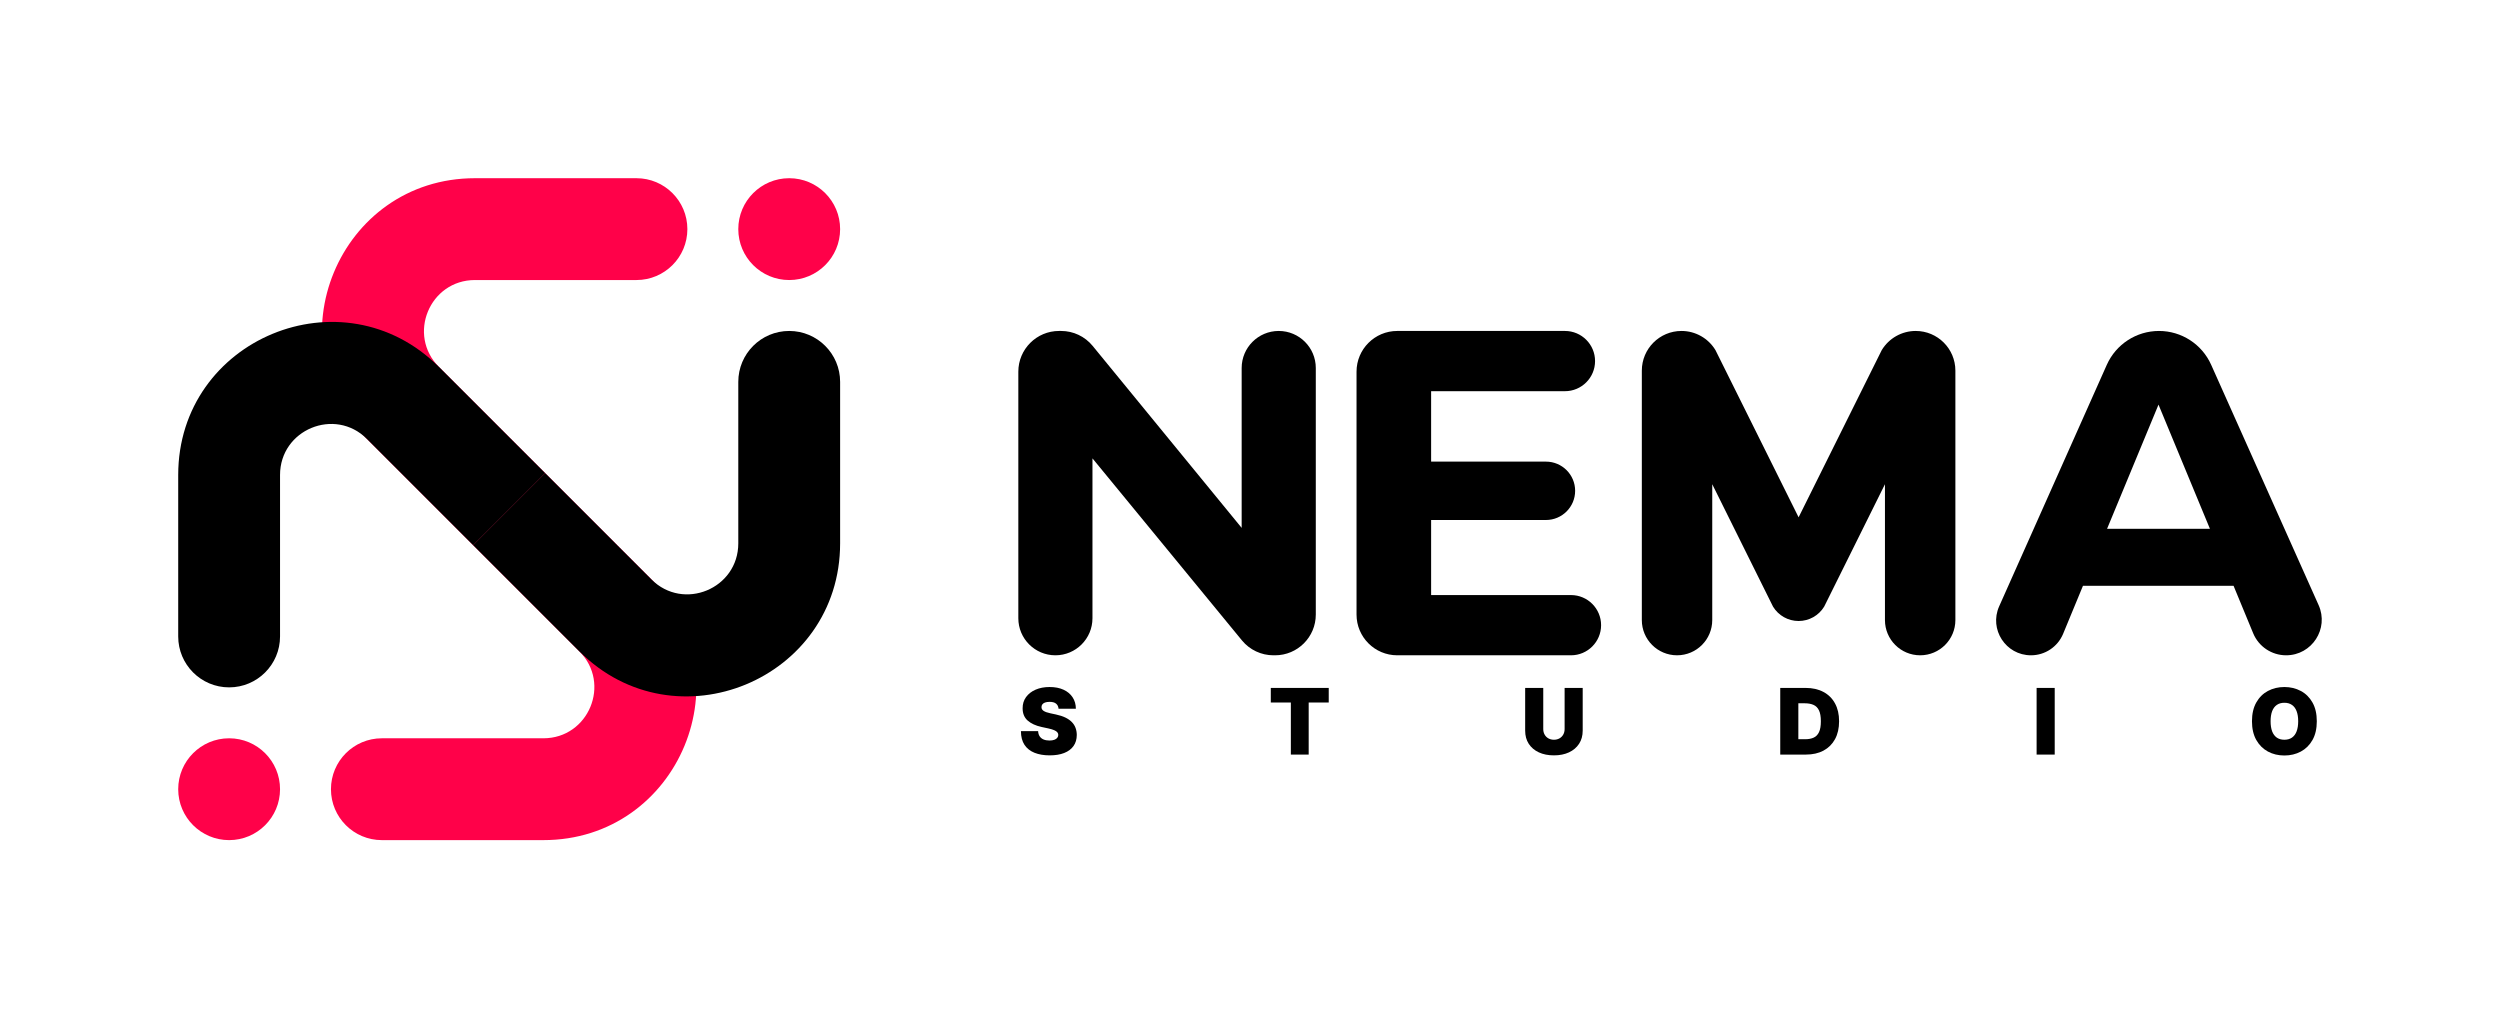 <svg width="1964" height="800" viewBox="0 0 1964 800" fill="none" xmlns="http://www.w3.org/2000/svg">
<path d="M300 660C277.909 660 260 642.091 260 620C260 597.909 277.909 580 300 580L300 660ZM428.284 371.716L511.716 455.147L455.147 511.716L371.716 428.284L428.284 371.716ZM426.863 660L300 660L300 580L426.863 580L426.863 660ZM511.716 455.147C587.312 530.743 533.771 660 426.863 660L426.863 580C462.499 580 480.346 536.914 455.147 511.716L511.716 455.147Z" fill="#FF0149"/>
<path d="M500 140C522.091 140 540 157.909 540 180C540 202.091 522.091 220 500 220L500 140ZM371.716 428.284L288.284 344.853L344.853 288.284L428.284 371.716L371.716 428.284ZM373.137 140L500 140L500 220L373.137 220L373.137 140ZM288.284 344.853C212.688 269.257 266.229 140 373.137 140L373.137 220C337.501 220 319.654 263.086 344.853 288.284L288.284 344.853Z" fill="#FF0149"/>
<path d="M660 300C660 277.909 642.091 260 620 260C597.909 260 580 277.909 580 300L660 300ZM371.716 428.284L455.147 511.716L511.716 455.147L428.284 371.716L371.716 428.284ZM660 426.863L660 300L580 300L580 426.863L660 426.863ZM455.147 511.716C530.743 587.312 660 533.771 660 426.863L580 426.863C580 462.499 536.914 480.346 511.716 455.147L455.147 511.716Z" fill="black"/>
<path d="M140 500C140 522.091 157.909 540 180 540C202.091 540 220 522.091 220 500L140 500ZM428.284 371.716L344.853 288.284L288.284 344.853L371.716 428.284L428.284 371.716ZM140 373.137L140 500L220 500L220 373.137L140 373.137ZM344.853 288.284C269.257 212.688 140 266.229 140 373.137L220 373.137C220 337.501 263.086 319.654 288.284 344.853L344.853 288.284Z" fill="black"/>
<g clip-path="url(#clip0_72_232)">
<ellipse cx="620" cy="180" rx="40" ry="40" transform="rotate(-180 620 180)" fill="#FF0149"/>
</g>
<g clip-path="url(#clip1_72_232)">
<ellipse cx="180" cy="620" rx="40" ry="40" fill="#FF0149"/>
</g>
<path d="M1004.57 260C1020.65 260 1033.69 273.037 1033.69 289.12V482.8C1033.69 500.473 1019.36 514.8 1001.69 514.8H1000.41C990.827 514.8 981.753 510.51 975.675 503.108L858.24 360.1V485.68C858.24 501.763 845.203 514.8 829.12 514.8C813.037 514.8 800 501.763 800 485.68V292C800 274.327 814.327 260 832 260H833.619C843.213 260 852.3 264.304 858.378 271.727L975.448 414.7V289.12C975.448 273.037 988.485 260 1004.57 260Z" fill="black"/>
<path d="M1234.16 467.48C1247.22 467.48 1257.82 478.073 1257.82 491.14C1257.82 504.207 1247.22 514.8 1234.16 514.8H1097.69C1080.01 514.8 1065.69 500.473 1065.69 482.8V292C1065.69 274.327 1080.01 260 1097.69 260H1229.42C1242.49 260 1253.08 270.593 1253.08 283.66C1253.08 296.727 1242.49 307.32 1229.42 307.32H1124.29V362.648H1214.5C1227.17 362.648 1237.43 372.915 1237.43 385.58C1237.43 398.245 1227.17 408.512 1214.5 408.512H1124.29V467.48H1234.16Z" fill="black"/>
<path d="M1345.14 380.4L1392.9 476.576C1397.16 483.586 1404.78 487.864 1412.98 487.864C1421.19 487.864 1428.8 483.586 1433.06 476.576L1480.82 380.4V487.136C1480.82 502.414 1493.2 514.8 1508.48 514.8C1523.76 514.8 1536.15 502.414 1536.15 487.136V291.165C1536.15 273.953 1522.19 260 1504.98 260C1494.05 260 1483.92 265.724 1478.28 275.086L1412.98 406.4L1347.68 275.086C1342.04 265.724 1331.91 260 1320.98 260C1303.77 260 1289.82 273.953 1289.82 291.165V487.136C1289.82 502.414 1302.2 514.8 1317.48 514.8C1332.76 514.8 1345.14 502.414 1345.14 487.136V380.4Z" fill="black"/>
<path d="M1754.68 460.2H1636.38L1620.8 497.897C1616.57 508.127 1606.6 514.8 1595.53 514.8C1575.72 514.8 1562.48 494.405 1570.55 476.315L1655.1 286.615C1662.31 270.427 1678.38 260 1696.1 260C1713.8 260 1729.85 270.405 1737.08 286.566L1821.51 475.393C1829.79 493.905 1816.24 514.8 1795.97 514.8C1784.64 514.8 1774.43 507.973 1770.1 497.506L1754.68 460.2ZM1736.12 415.428L1695.72 317.876L1655.31 415.428H1736.12Z" fill="black"/>
<path d="M831.602 556.8C831.466 555.096 830.827 553.766 829.685 552.811C828.56 551.857 826.847 551.38 824.545 551.38C823.08 551.38 821.878 551.559 820.94 551.917C820.02 552.257 819.338 552.726 818.895 553.323C818.452 553.919 818.222 554.601 818.205 555.368C818.17 555.999 818.281 556.57 818.537 557.081C818.81 557.576 819.236 558.027 819.815 558.436C820.395 558.828 821.136 559.186 822.04 559.51C822.943 559.834 824.017 560.124 825.261 560.38L829.557 561.3C832.455 561.914 834.935 562.723 836.997 563.729C839.06 564.735 840.747 565.919 842.06 567.283C843.372 568.63 844.335 570.147 844.949 571.834C845.58 573.522 845.903 575.363 845.92 577.357C845.903 580.8 845.043 583.715 843.338 586.101C841.634 588.488 839.196 590.303 836.026 591.547C832.872 592.792 829.08 593.414 824.648 593.414C820.097 593.414 816.125 592.74 812.733 591.394C809.358 590.047 806.733 587.976 804.858 585.181C803 582.368 802.063 578.772 802.045 574.391H815.545C815.631 575.993 816.031 577.34 816.747 578.431C817.463 579.522 818.469 580.348 819.764 580.911C821.077 581.473 822.636 581.755 824.443 581.755C825.96 581.755 827.23 581.567 828.253 581.192C829.276 580.817 830.051 580.297 830.58 579.632C831.108 578.968 831.381 578.209 831.398 577.357C831.381 576.556 831.116 575.857 830.605 575.26C830.111 574.647 829.293 574.101 828.151 573.624C827.009 573.13 825.466 572.669 823.523 572.243L818.307 571.118C813.67 570.113 810.014 568.434 807.338 566.081C804.679 563.712 803.358 560.482 803.375 556.391C803.358 553.067 804.244 550.161 806.034 547.672C807.841 545.167 810.338 543.215 813.526 541.817C816.73 540.419 820.403 539.721 824.545 539.721C828.773 539.721 832.429 540.428 835.514 541.843C838.599 543.257 840.977 545.252 842.648 547.826C844.335 550.382 845.188 553.374 845.205 556.8H831.602Z" fill="black"/>
<path d="M998.339 551.891V540.436H1043.85V551.891H1028.1V592.8H1014.09V551.891H998.339Z" fill="black"/>
<path d="M1229.16 540.436H1243.37V573.982C1243.37 577.971 1242.42 581.422 1240.51 584.337C1238.62 587.235 1235.97 589.476 1232.58 591.061C1229.19 592.63 1225.25 593.414 1220.77 593.414C1216.25 593.414 1212.3 592.63 1208.91 591.061C1205.51 589.476 1202.87 587.235 1200.98 584.337C1199.1 581.422 1198.17 577.971 1198.17 573.982V540.436H1212.38V572.755C1212.38 574.374 1212.74 575.823 1213.46 577.101C1214.17 578.363 1215.16 579.351 1216.42 580.067C1217.7 580.783 1219.15 581.141 1220.77 581.141C1222.41 581.141 1223.85 580.783 1225.12 580.067C1226.38 579.351 1227.37 578.363 1228.08 577.101C1228.8 575.823 1229.16 574.374 1229.16 572.755V540.436Z" fill="black"/>
<path d="M1418.71 592.8H1398.56V540.436H1418.51C1423.89 540.436 1428.55 541.485 1432.47 543.581C1436.4 545.661 1439.44 548.661 1441.57 552.581C1443.72 556.485 1444.79 561.164 1444.79 566.618C1444.79 572.073 1443.73 576.76 1441.59 580.681C1439.46 584.584 1436.45 587.584 1432.54 589.681C1428.64 591.76 1424.03 592.8 1418.71 592.8ZM1412.78 580.732H1418.2C1420.79 580.732 1423 580.314 1424.82 579.479C1426.66 578.644 1428.06 577.203 1429.02 575.158C1429.99 573.113 1430.47 570.266 1430.47 566.618C1430.47 562.971 1429.98 560.124 1428.99 558.078C1428.02 556.033 1426.59 554.593 1424.69 553.757C1422.82 552.922 1420.52 552.505 1417.79 552.505H1412.78V580.732Z" fill="black"/>
<path d="M1614.18 540.436V592.8H1599.96V540.436H1614.18Z" fill="black"/>
<path d="M1820.08 566.618C1820.08 572.448 1818.95 577.365 1816.68 581.371C1814.42 585.36 1811.36 588.385 1807.5 590.448C1803.65 592.493 1799.36 593.516 1794.62 593.516C1789.84 593.516 1785.53 592.485 1781.68 590.422C1777.84 588.343 1774.79 585.309 1772.53 581.32C1770.28 577.314 1769.15 572.414 1769.15 566.618C1769.15 560.789 1770.28 555.88 1772.53 551.891C1774.79 547.885 1777.84 544.86 1781.68 542.814C1785.53 540.752 1789.84 539.721 1794.62 539.721C1799.36 539.721 1803.65 540.752 1807.5 542.814C1811.36 544.86 1814.42 547.885 1816.68 551.891C1818.95 555.88 1820.08 560.789 1820.08 566.618ZM1805.46 566.618C1805.46 563.482 1805.04 560.84 1804.21 558.692C1803.39 556.527 1802.17 554.891 1800.55 553.783C1798.95 552.658 1796.97 552.096 1794.62 552.096C1792.27 552.096 1790.28 552.658 1788.66 553.783C1787.06 554.891 1785.84 556.527 1785 558.692C1784.19 560.84 1783.78 563.482 1783.78 566.618C1783.78 569.755 1784.19 572.405 1785 574.57C1785.84 576.718 1787.06 578.354 1788.66 579.479C1790.28 580.587 1792.27 581.141 1794.62 581.141C1796.97 581.141 1798.95 580.587 1800.55 579.479C1802.17 578.354 1803.39 576.718 1804.21 574.57C1805.04 572.405 1805.46 569.755 1805.46 566.618Z" fill="black"/>
<defs>
<clipPath id="clip0_72_232">
<rect width="260" height="260" fill="white" transform="translate(660 400) rotate(-180)"/>
</clipPath>
<clipPath id="clip1_72_232">
<rect width="260" height="260" fill="white" transform="translate(140 400)"/>
</clipPath>
</defs>
</svg>
